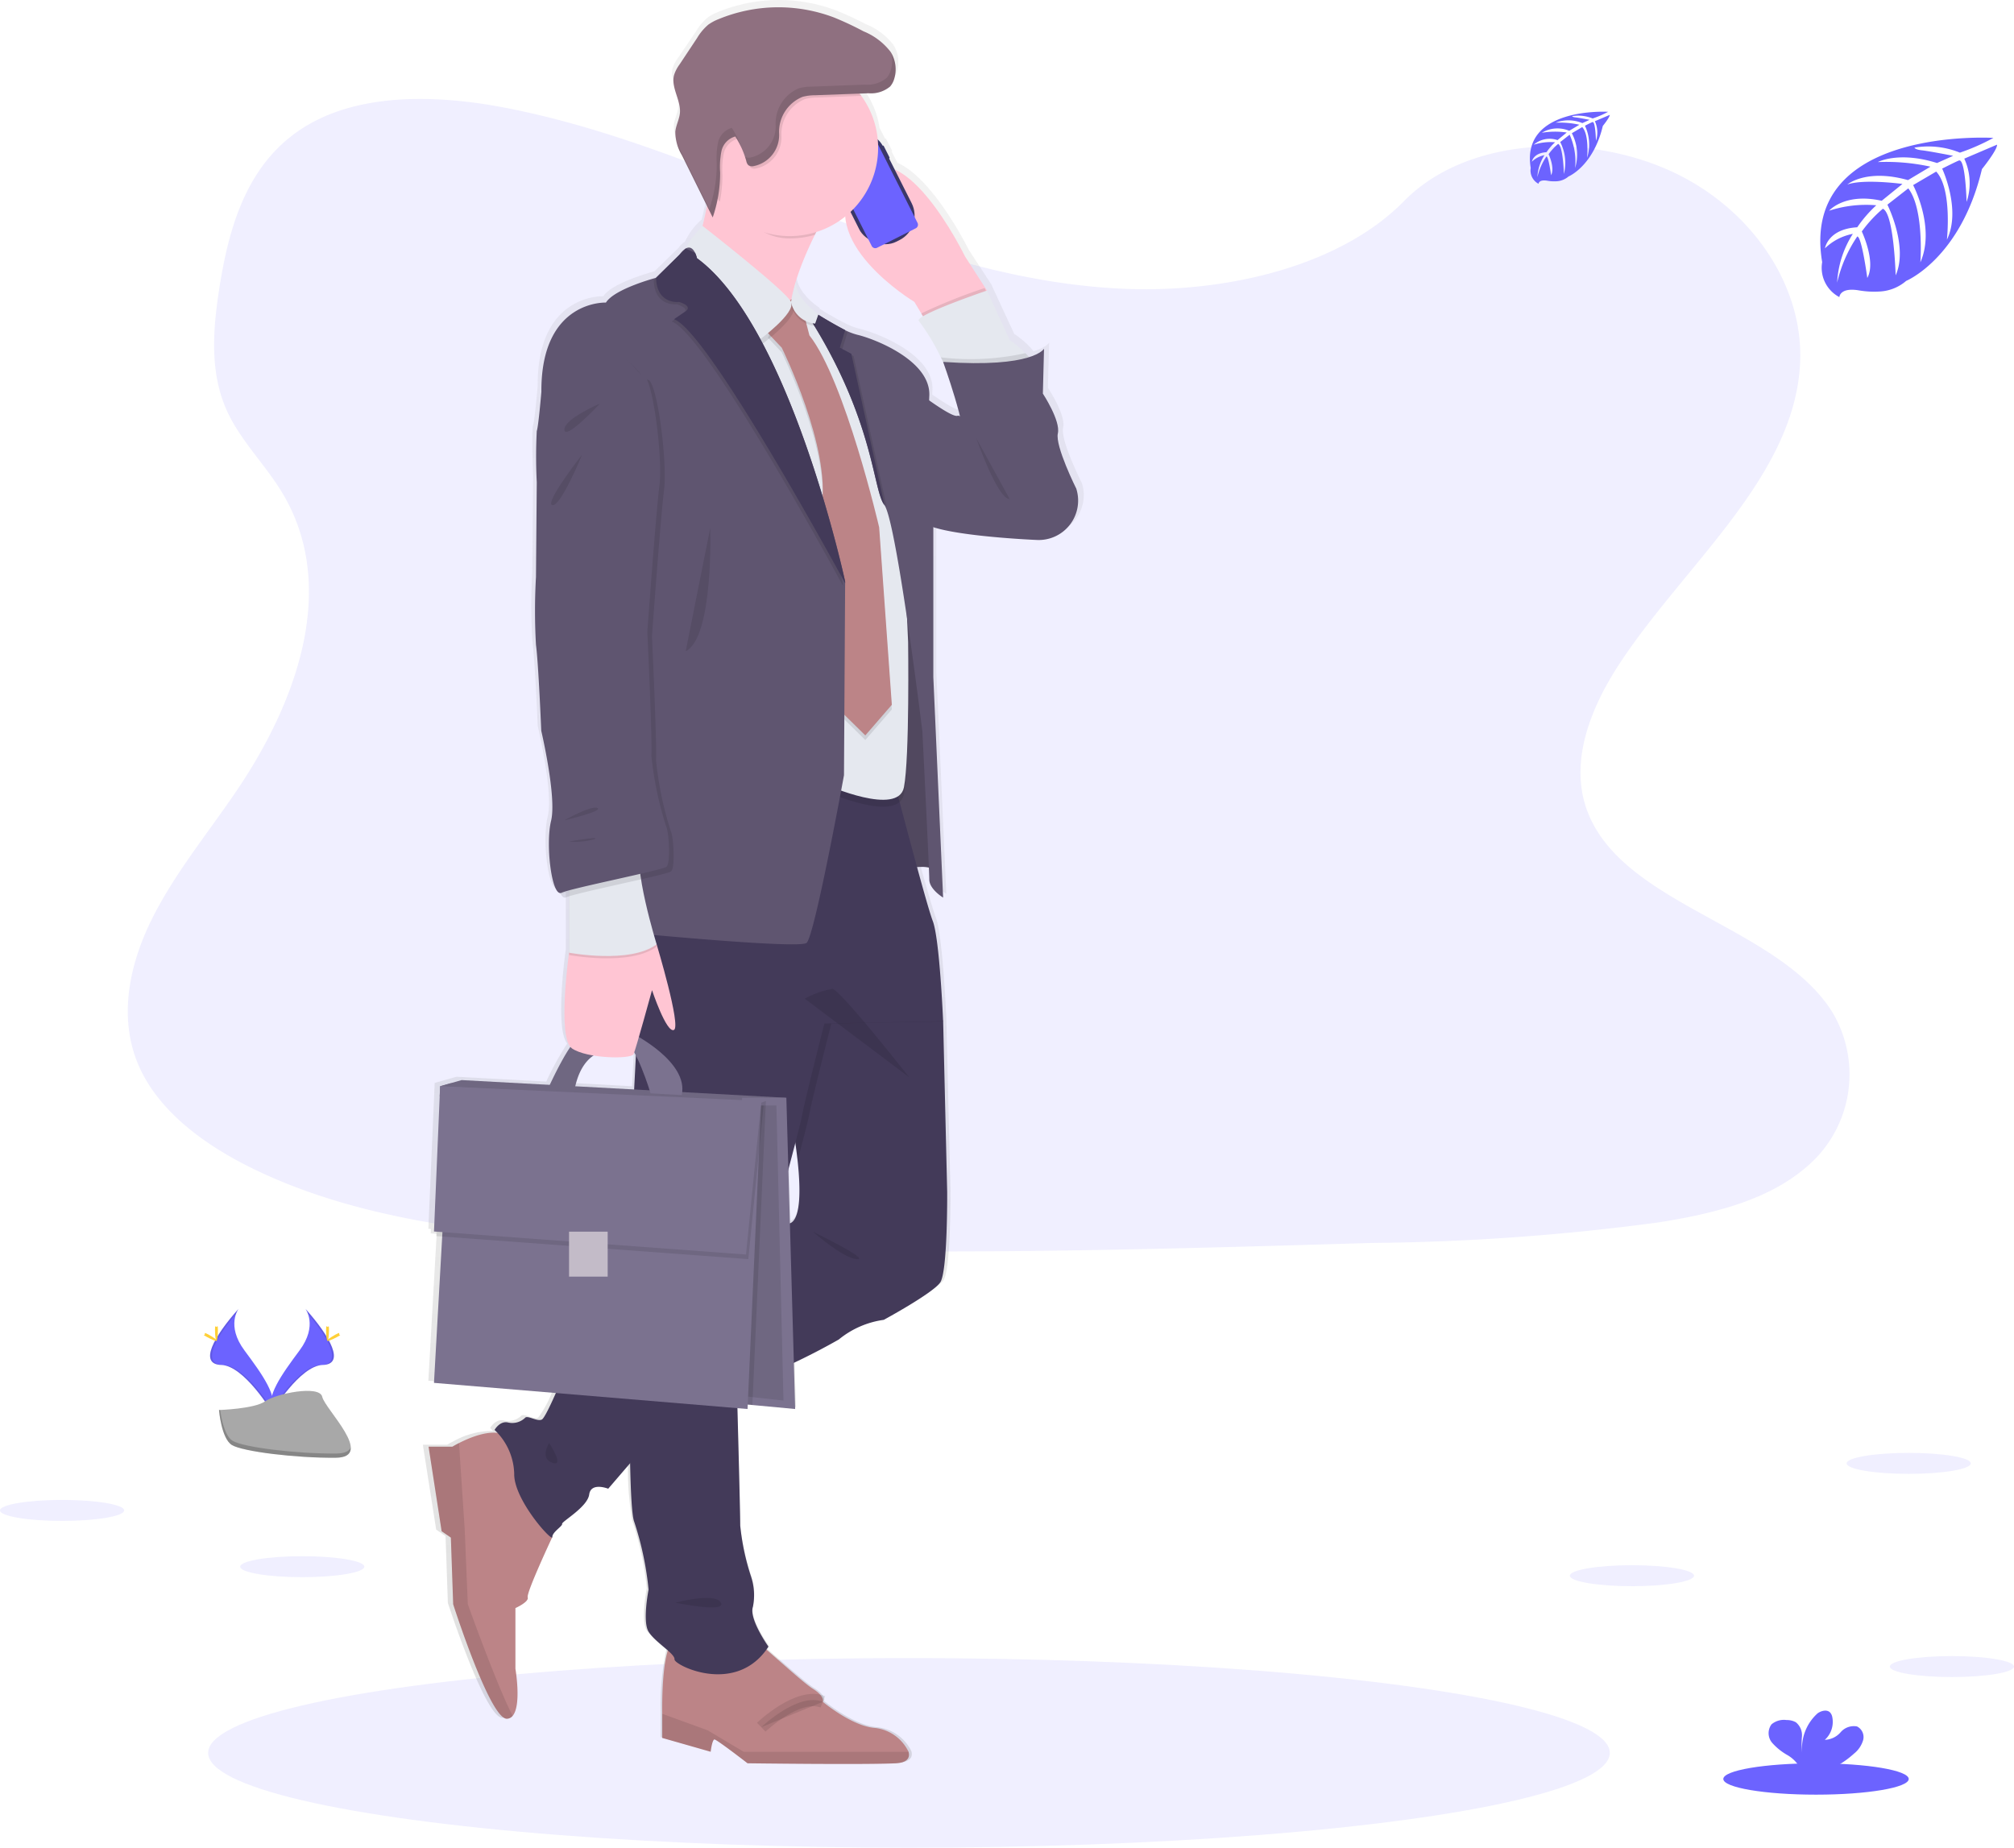 <svg xmlns="http://www.w3.org/2000/svg" xmlns:xlink="http://www.w3.org/1999/xlink" width="163.952" height="150.417" viewBox="0 0 163.952 150.417">
  <defs>
    <linearGradient id="linear-gradient" x1="0.5" y1="1" x2="0.5" gradientUnits="objectBoundingBox">
      <stop offset="0" stop-color="gray" stop-opacity="0.251"/>
      <stop offset="0.54" stop-color="gray" stop-opacity="0.122"/>
      <stop offset="1" stop-color="gray" stop-opacity="0.102"/>
    </linearGradient>
  </defs>
  <g id="personal_dev" transform="translate(0 -0.023)">
    <path id="Path_392" data-name="Path 392" d="M300.112,107.692c-8.987-.312-17.545-3.211-25.713-6.381s-16.273-6.687-25.043-8.377c-5.642-1.081-12.093-1.235-16.639,1.789-4.373,2.911-5.788,7.936-6.547,12.6-.563,3.508-.908,7.2.659,10.482,1.087,2.28,3.018,4.2,4.353,6.381,4.647,7.6,1.363,16.967-3.673,24.386-2.361,3.48-5.1,6.8-6.924,10.511s-2.667,7.949-1.072,11.729c1.58,3.754,5.347,6.558,9.428,8.538,8.288,4.018,18.054,5.169,27.577,5.818,21.081,1.441,42.273.818,63.411.188a186.48,186.48,0,0,0,23.373-1.676c4.274-.672,8.686-1.738,11.789-4.317a9.869,9.869,0,0,0,2.275-12.9c-4.428-6.871-16.665-8.579-19.76-15.954-1.7-4.06.047-8.581,2.521-12.344,5.31-8.071,14.208-15.162,14.677-24.4.323-6.338-3.957-12.688-10.571-15.689-6.933-3.144-16.549-2.748-21.663,2.457C317.3,105.907,308.045,107.968,300.112,107.692Z" transform="translate(-208.266 -84.147)" fill="#6c63ff" opacity="0.1"/>
    <ellipse id="Ellipse_35" data-name="Ellipse 35" cx="57.052" cy="7.718" rx="57.052" ry="7.718" transform="translate(16.945 135.004)" fill="#6c63ff" opacity="0.1"/>
    <path id="Path_393" data-name="Path 393" d="M400.3,88.638s-1.766-3.485-1.528-4.521-1.242-3.249-1.242-3.249l.1-3.671s-.2.375-1.271.7c-.09-.118-.188-.235-.289-.345a7.567,7.567,0,0,0-1.28-1.068l-1.877-4.05-1.815-2.78s-2.862-5.818-5.818-7.1l-.466-.91a.071.071,0,0,0,.028-.092l-.473-.925a.073.073,0,0,0-.092-.034l-.452-.886a7.115,7.115,0,0,0-1.314-3.17c-.047-.066-.1-.126-.146-.188l.736-.026a2.462,2.462,0,0,0,1.8-.563,1.646,1.646,0,0,0,.336-.619,2.628,2.628,0,0,0,.109-.55v-.541a1.511,1.511,0,0,0-.032-.188.129.129,0,0,0-.015-.073,2.189,2.189,0,0,0-.058-.218.292.292,0,0,1-.013-.043c-.026-.075-.054-.15-.086-.223a.211.211,0,0,1-.013-.03c-.034-.073-.071-.145-.111-.214L385,53.039h0a.754.754,0,0,0-.047-.084,5.308,5.308,0,0,0-2.252-1.689,26.03,26.03,0,0,0-2.44-1.126,13.138,13.138,0,0,0-9.572.135,3.789,3.789,0,0,0-.852.454,4.4,4.4,0,0,0-.929,1.092l-1.455,2.149a3.038,3.038,0,0,0-.471.867c-.272,1.021.582,2.044.486,3.1-.049.524-.33,1-.385,1.528a3.636,3.636,0,0,0,.55,1.937l2.082,4.129c-.111.542-.233,1.1-.366,1.635h0a5.539,5.539,0,0,0-1.37,1.824l-.028.015h0a1.689,1.689,0,0,0-.48.469L365.5,71.393s-3.438.893-4.154,2.025c0,0-5.4-.236-5.349,7.3,0,0-.238,2.827-.375,3.2s0,4.191,0,4.191l-.064,7.725a47.966,47.966,0,0,0,0,5.557c.206,1.46.445,7.018.445,7.018s1.289,5.417.813,7.348c-.458,1.849,0,5.892.751,5.908.143.295.306.439.484.357a2.071,2.071,0,0,1,.238-.086v4.615s-.929,6.466.113,7.7a25.16,25.16,0,0,0-1.708,3.1l-7.3-.392-.929.261h0l-.852.238-.516,11.875.206.015-.015.362.488.036-.679,11.96,10.107.831a9.05,9.05,0,0,1-1.162,2.168c-.375.188-1.194-.375-1.385-.143a1.554,1.554,0,0,1-1.432.375c-.668-.143-1.1.612-1.1.612s.1.086.244.246a6.428,6.428,0,0,0-3.2.826c-.334.169-.542.295-.542.295H346.65l1.083,6.909.764.522.188,5.443s3.056,9.42,4.456,9.358a.632.632,0,0,0,.471-.236c.751-.867.231-3.846.231-3.846v-4.959s1.145-.5,1.017-.88,1.847-4.5,2.023-4.88a.032.032,0,0,0,.015-.03c0-.424.86-.9.811-1.083s2.1-1.366,2.252-2.4,1.575-.471,1.575-.471l1.813-2.083a25.234,25.234,0,0,0,.336,4.767,25.479,25.479,0,0,1,1.194,5.559s-.526,2.59,0,3.438a9.1,9.1,0,0,0,1.6,1.533,21.37,21.37,0,0,0-.465,5.139v2.008l4.011,1.126s.126-1,.317-1,2.738,1.946,2.738,1.946,9.8.126,12.286,0c.938-.047,1.194-.45,1.049-.938a3.524,3.524,0,0,0-2.767-1.946c-1.911-.126-4.33-2.134-4.33-2.134s.188-.441-.828-1.068c-.7-.432-2.645-2.179-3.846-3.2.056-.077.115-.154.169-.237,0,0-1.624-2.252-1.288-3.251a4.684,4.684,0,0,0-.145-2.44,19.4,19.4,0,0,1-.907-4.193c0-.9-.135-5.987-.233-9.6l.837.069.017-.36.375.034,3.549.327-.109-3.793a23.739,23.739,0,0,0,3.722-1.892,7.593,7.593,0,0,1,3.724-1.6s4.058-2.166,4.679-3.061.563-7.395.563-7.395l-.334-13.93v-.011s-.285-6.734-.86-8.195c-.21-.541-.73-2.342-1.3-4.4a3.4,3.4,0,0,1,.98.041c.021.5.034.848.034.967,0,.8,1.145,1.479,1.145,1.479l-.811-18.018V91.787c2.5.8,8.545,1.044,8.545,1.044A3.226,3.226,0,0,0,400.3,88.638ZM376.722,73.157h-.013a12.5,12.5,0,0,1,.347-1.4Zm-16.408,61.8c1.481.244,3.191.173,3.32-.114.013-.028.03-.079.053-.145.047.083.092.167.139.253l-.145,2.718v.062l-4.88-.263A3.893,3.893,0,0,1,360.314,134.958Zm16.267,13.713-.126-4.4c.218-.811.413-1.547.58-2.177.075.524.139,1.006.188,1.451C377.684,147.719,377,148.533,376.581,148.67ZM390.47,82.683c-.28.107-1.344-.563-2.354-1.258,0-.128.009-.253.015-.375.143-2.874-4.536-4.662-5.969-4.993a5.145,5.145,0,0,1-1.006-.375,23.464,23.464,0,0,1-2.222-1.256l.019-.054s-1.847-1.169-1.886-2.628a24.955,24.955,0,0,1,1.588-3.853c.036-.073.075-.15.113-.223a7.367,7.367,0,0,0,2.4-1.273c.287,3.754,5.719,6.984,5.719,6.984l.58.938.137.221c-.293.173-.434.312-.334.392a17,17,0,0,1,1.824,2.99c.113.214.188.347.188.347s.888,2.416,1.4,4.437a.375.375,0,0,0-.214-.023Z" transform="translate(-312.226 -49.28)" fill="url(#linear-gradient)"/>
    <path id="Path_394" data-name="Path 394" d="M541.332,131.57l-.064.084-.218.291-4.176,2.95-.886-1.456-.563-.938s-8.324-4.993-4.745-9.8,8.868,6.1,8.868,6.1Z" transform="translate(-460.99 -107.902)" fill="#ffc5d3"/>
    <rect id="Rectangle_26" data-name="Rectangle 26" width="0.143" height="1.175" rx="0.071" transform="matrix(0.893, -0.45, 0.45, 0.893, 71.784, 11.911)" fill="#3a3768"/>
    <rect id="Rectangle_27" data-name="Rectangle 27" width="0.081" height="0.387" rx="0.04" transform="matrix(0.893, -0.45, 0.45, 0.893, 67.141, 13.218)" fill="#3a3768"/>
    <rect id="Rectangle_28" data-name="Rectangle 28" width="0.09" height="0.674" rx="0.045" transform="matrix(0.893, -0.45, 0.45, 0.893, 67.456, 13.851)" fill="#3a3768"/>
    <rect id="Rectangle_29" data-name="Rectangle 29" width="0.086" height="0.679" rx="0.043" transform="matrix(0.893, -0.45, 0.45, 0.893, 67.865, 14.662)" fill="#3a3768"/>
    <rect id="Rectangle_30" data-name="Rectangle 30" width="4.767" height="9.689" rx="2.24" transform="matrix(0.893, -0.45, 0.45, 0.893, 66.605, 12.055)" fill="#3a3768"/>
    <path id="Path_395" data-name="Path 395" d="M523.646,104.665a.169.169,0,0,0-.075.229l.015.032a.171.171,0,0,1-.075.231l-1.806.908a.169.169,0,0,1-.229-.075l-.017-.032a.171.171,0,0,0-.229-.077l-.351.178a.323.323,0,0,0-.145.437l3.836,7.615a.328.328,0,0,0,.439.145l3.149-1.586a.328.328,0,0,0,.144-.439l-3.838-7.618a.327.327,0,0,0-.439-.145Z" transform="translate(-453.608 -94.063)" fill="#6c63ff"/>
    <rect id="Rectangle_31" data-name="Rectangle 31" width="0.666" height="0.135" rx="0.068" transform="matrix(0.893, -0.45, 0.45, 0.893, 68.455, 11.448)" fill="#e6e8ec"/>
    <circle id="Ellipse_36" data-name="Ellipse 36" cx="0.077" cy="0.077" r="0.077" transform="translate(69.158 11.047)" fill="#e6e8ec"/>
    <path id="Path_396" data-name="Path 396" d="M545.723,261.28l-1.173,31.479s3.942-1.314,4.551-.328-.657-15.766-.657-15.766Z" transform="translate(-472.982 -221.472)" fill="#5f5570"/>
    <path id="Path_397" data-name="Path 397" d="M545.723,261.28l-1.173,31.479s3.942-1.314,4.551-.328-.657-15.766-.657-15.766Z" transform="translate(-472.982 -221.472)" opacity="0.15"/>
    <path id="Path_398" data-name="Path 398" d="M469.472,770.313c-2.44.126-12.074,0-12.074,0s-2.5-1.939-2.691-1.939-.312,1-.312,1l-3.941-1.126v-2s-.126-5.7,1.062-5.944a54.873,54.873,0,0,1,6.445,0c.188-.062,3.754,3.317,4.754,3.942s.813,1.064.813,1.064,2.378,2,4.255,2.126a3.459,3.459,0,0,1,2.72,1.939C470.645,769.864,470.392,770.266,469.472,770.313Z" transform="translate(-396.543 -626.744)" fill="#bc8487"/>
    <path id="Path_399" data-name="Path 399" d="M469.489,796.686c-2.44.126-12.074,0-12.074,0s-2.5-1.939-2.691-1.939-.312,1-.312,1l-3.941-1.126V792.66L454.16,794l2.941,1.751h13.418C470.662,796.237,470.408,796.639,469.489,796.686Z" transform="translate(-396.56 -653.117)" opacity="0.1"/>
    <path id="Path_400" data-name="Path 400" d="M493.43,788.889s3-2.877,5.011-2.065" transform="translate(-431.457 -648.259)" stroke="#000" stroke-miterlimit="10" stroke-width="1" opacity="0.1"/>
    <path id="Path_401" data-name="Path 401" d="M357.2,684.1c.126.375-1,.877-1,.877v4.942s.51,2.967-.227,3.833a.618.618,0,0,1-.462.235c-1.376.062-4.379-9.323-4.379-9.323l-.188-5.422-.751-.52-1.064-6.883h1.941s.2-.126.533-.295c.938-.479,2.9-1.314,3.971-.518L359.2,679.2S357.077,683.723,357.2,684.1Z" transform="translate(-314.241 -554.043)" fill="#bc8487"/>
    <path id="Path_402" data-name="Path 402" d="M355.973,697.417a.617.617,0,0,1-.462.235c-1.376.062-4.379-9.323-4.379-9.323l-.188-5.422-.751-.52L349.13,675.5h1.941s.2-.126.533-.295l.467,7.051.25,6.068S354.678,694.936,355.973,697.417Z" transform="translate(-314.24 -557.711)" opacity="0.1"/>
    <path id="Path_403" data-name="Path 403" d="M414.071,495.031c-.61.892-4.6,3.05-4.6,3.05a7.344,7.344,0,0,0-3.66,1.6,53.919,53.919,0,0,1-7.742,3.626c-2.971,1.222-5.631,2.239-5.631,2.239l-3.063,3.566-2.333,2.716s-1.408-.563-1.548.469-2.252,2.205-2.205,2.393-.8.657-.8,1.079-3.144-3.05-3.1-5.161a5.087,5.087,0,0,0-1.6-3.566s.422-.751,1.079-.61a1.51,1.51,0,0,0,1.408-.375c.188-.235.985.328,1.361.141s1.877-3.895,1.877-3.895l5.85-3.925,11.637-7.8.537-.36s1.548.709.92-5.1c-.122-1.126-.327-2.494-.638-4.161C399.906,470.673,406.8,469.5,406.8,469.5l6.053,2.018,1.455,2.252v.011l.328,13.878S414.681,494.14,414.071,495.031Z" transform="translate(-337.529 -390.611)" fill="#433a59"/>
    <path id="Path_404" data-name="Path 404" d="M447.98,592.815s.019.666.047,1.7c-2.971,1.222-5.631,2.239-5.631,2.239l-3.063,3.566c-.051-2.956-.039-6.8,0-10.732l11.637-7.8C449.53,587.126,447.98,592.815,447.98,592.815Z" transform="translate(-387.486 -481.825)" opacity="0.1"/>
    <path id="Path_405" data-name="Path 405" d="M516.815,473.8v.011l-9.1.176s-1.6,6.241-1.83,7.555c-.058.323-.411,1.7-.91,3.6-.122-1.126-.327-2.494-.638-4.161-1.924-10.276,4.974-11.449,4.974-11.449l6.053,2.018Z" transform="translate(-440.039 -390.635)" opacity="0.1"/>
    <path id="Path_406" data-name="Path 406" d="M437.848,387.493l-1.173,22.523s-.845,33.08,0,35.239a25.677,25.677,0,0,1,1.173,5.537s-.516,2.581,0,3.425,2.158,1.783,2.112,2.252,5.021,3,7.648-1.032c0,0-1.6-2.252-1.267-3.238a4.808,4.808,0,0,0-.141-2.44,19.526,19.526,0,0,1-.891-4.182c0-1.413-.328-13.232-.328-13.232s5.115-18.769,5.349-20.083,1.83-7.555,1.83-7.555l9.666-.188s-.281-6.71-.845-8.164-3.331-12.106-3.331-12.106Z" transform="translate(-385.05 -321.361)" fill="#433a59"/>
    <path id="Path_407" data-name="Path 407" d="M191.583,469.89l-.839.24-.034.83,25.154.325v-.327Z" transform="translate(-154.916 -381.678)" fill="#7b728f"/>
    <path id="Path_408" data-name="Path 408" d="M470.5,123.775c-3.66,7.423-1.387,8.975-1.025,9.167-.775-.36-10.85-5.094-9.525-6.3.862-.783,1.6-4.187,2.033-6.627.257-1.456.407-2.569.407-2.569l10.573,1.939A49.844,49.844,0,0,0,470.5,123.775Z" transform="translate(-404.164 -104.637)" fill="#ffc5d3"/>
    <path id="Path_409" data-name="Path 409" d="M568.117,174.52l-.218.291-4.184,2.95-.886-1.456a45.411,45.411,0,0,1,5.156-2.065Z" transform="translate(-487.831 -150.768)" opacity="0.1"/>
    <path id="Path_410" data-name="Path 410" d="M571.011,182.163c-.375,1.314-6.71,0-6.71,0l-.657-1.032s-.066-.131-.176-.345a17.053,17.053,0,0,0-1.792-2.979c-.516-.422,5.537-2.487,5.537-2.487l1.854,4.035a7.474,7.474,0,0,1,1.258,1.064A1.975,1.975,0,0,1,571.011,182.163Z" transform="translate(-486.868 -151.645)" fill="#e5e8ef"/>
    <path id="Path_411" data-name="Path 411" d="M555.55,215s3.754,2.962,4.317,2.748,9.666,5.933,9.666,5.933a3.208,3.208,0,0,1-3.238,4.176s-9.056-.375-9.431-1.689S555.55,215,555.55,215Z" transform="translate(-481.918 -183.878)" fill="#5f5570"/>
    <path id="Path_412" data-name="Path 412" d="M483.382,183.256l-4.082,4.223,5.725,36.412,2.252-1.314s5.818,2.581,6.288.188.34-11.824.34-11.824l-.762-17.038s-2.675-5.959-2.675-6.147-3.857-3.1-3.857-3.1l-1.821-1.408Z" transform="translate(-419.979 -158.087)" opacity="0.1"/>
    <path id="Path_413" data-name="Path 413" d="M483.382,180.256l-4.082,4.223,5.725,36.412,2.252-1.314s5.818,2.581,6.288.188.34-11.824.34-11.824l-.762-17.038s-2.675-5.959-2.675-6.147-3.857-3.1-3.857-3.1l-1.821-1.408Z" transform="translate(-419.979 -155.65)" fill="#e5e8ef"/>
    <path id="Path_414" data-name="Path 414" d="M497.426,180.053l-1.126,2.3,1.126,1.188s4.035,8.149,3.238,12.982l.845,15.907,2.721,2.675,2.158-2.492-1.032-14.452s-2.768-11.918-5.678-15.625l-.845-3.285Z" transform="translate(-433.788 -154.838)" opacity="0.1"/>
    <path id="Path_415" data-name="Path 415" d="M497.426,178.053l-1.126,2.3,1.126,1.188s4.035,8.149,3.238,12.982l.845,15.907,2.721,2.675,2.158-2.492-1.032-14.452s-2.768-11.918-5.678-15.625l-.845-3.285Z" transform="translate(-433.788 -153.213)" fill="#bc8487"/>
    <path id="Path_416" data-name="Path 416" d="M482.28,119.348c-1.025,1.652-1.832,3.106-2.462,4.386a7.217,7.217,0,0,1-2.046.295c-2.32,0-3.656-1.6-4.97-3.309-.3-.387-1.288-.3-1.5-.751.257-1.456.407-2.569.407-2.569Z" transform="translate(-413.48 -104.596)" opacity="0.1"/>
    <path id="Path_417" data-name="Path 417" d="M481.834,82.24a7.194,7.194,0,1,1-1.368-4.221A7.194,7.194,0,0,1,481.834,82.24Z" transform="translate(-410.349 -70.19)" fill="#ffc5d3"/>
    <path id="Path_418" data-name="Path 418" d="M467.635,158.6l-5.912-7.132s-.546-.22,1.3-2.151c0,0,6.776,5.282,7.2,6.179S467.635,158.6,467.635,158.6Z" transform="translate(-405.64 -130.525)" opacity="0.1"/>
    <path id="Path_419" data-name="Path 419" d="M466.635,156.6l-5.912-7.132s-.546-.22,1.3-2.151c0,0,6.776,5.282,7.2,6.179S466.635,156.6,466.635,156.6Z" transform="translate(-404.827 -128.901)" fill="#e5e8ef"/>
    <path id="Path_420" data-name="Path 420" d="M521.522,228.8s-1.126-.676-1.126-1.473-.563-12.059-.563-12.059-.826-6.721-1.689-12.063h0c-.507-3.148-1.027-5.818-1.395-6.348l-.015-.023c-.985-1.267-.8-7.461-6.945-16.517a33.949,33.949,0,0,0,3.754,2.29,5.148,5.148,0,0,0,.989.375c1.408.328,6.006,2.111,5.865,4.974s.328,9.431.328,9.431v13.463Z" transform="translate(-444.746 -155.707)" fill="#5f5570"/>
    <path id="Path_421" data-name="Path 421" d="M578.863,204.234c-.375,1.314-6.71,0-6.71,0L571.5,203.2s-.066-.131-.176-.345a.122.122,0,0,1-.009-.023,20.5,20.5,0,0,0,6.866-.343A1.975,1.975,0,0,1,578.863,204.234Z" transform="translate(-494.72 -173.716)" opacity="0.1"/>
    <path id="Path_422" data-name="Path 422" d="M572.3,201.625s1.971,5.443,1.689,6.8,4.551,6.71,4.551,6.71l4.6-3.191s-1.736-3.472-1.5-4.5-1.22-3.238-1.22-3.238l.094-3.656S579.667,202.136,572.3,201.625Z" transform="translate(-495.524 -172.14)" fill="#5f5570"/>
    <path id="Path_423" data-name="Path 423" d="M480.773,78.395l-3.566.135a3.971,3.971,0,0,0-1.032.13,3.08,3.08,0,0,0-1.909,2.965,2.588,2.588,0,0,1-2.115,2.69.528.528,0,0,1-.389-.086.642.642,0,0,1-.165-.332,7.264,7.264,0,0,0-.9-2,1.572,1.572,0,0,0-1.126,1.2,6.725,6.725,0,0,0-.105,1.729,11.189,11.189,0,0,1-.212,2.194,7.194,7.194,0,1,1,11.523-8.615Z" transform="translate(-410.656 -70.567)" opacity="0.1"/>
    <path id="Path_424" data-name="Path 424" d="M465.836,59.75a3.971,3.971,0,0,1,1.032-.13l4.33-.161a2.431,2.431,0,0,0,1.768-.552,1.654,1.654,0,0,0,.33-.617,2.665,2.665,0,0,0-.28-2.183,5.294,5.294,0,0,0-2.217-1.689,25.755,25.755,0,0,0-2.4-1.126,12.763,12.763,0,0,0-9.4.135,3.8,3.8,0,0,0-.837.449,4.326,4.326,0,0,0-.912,1.089l-1.425,2.147a2.955,2.955,0,0,0-.449.867c-.268,1.019.563,2.038.477,3.087-.049.522-.325,1-.375,1.522a3.66,3.66,0,0,0,.542,1.928l2.5,5.051a11.189,11.189,0,0,0,.606-3.66,6.487,6.487,0,0,1,.105-1.729,1.584,1.584,0,0,1,1.126-1.2,7.238,7.238,0,0,1,.9,2,.634.634,0,0,0,.165.332.525.525,0,0,0,.388.086,2.576,2.576,0,0,0,2.115-2.69A3.07,3.07,0,0,1,465.836,59.75Z" transform="translate(-400.503 -51.845)" fill="#8f7080"/>
    <path id="Path_425" data-name="Path 425" d="M190.89,469l1.753-.5,26.432,1.44-2.909.375Z" transform="translate(-155.062 -380.549)" fill="#7b728f"/>
    <path id="Path_426" data-name="Path 426" d="M190.89,469l1.753-.5,26.432,1.44-2.909.375Z" transform="translate(-155.062 -380.549)" opacity="0.1"/>
    <path id="Path_427" data-name="Path 427" d="M324.5,501.508l-3.487-.325-1.224-.113v-19.4l.323-4.5.071-1h3.6Z" transform="translate(-259.769 -386.78)" fill="#7b728f"/>
    <path id="Path_428" data-name="Path 428" d="M323.548,503.524l-2.782-.308-.976-.107V484.72l.257-4.268.056-.952h2.87Z" transform="translate(-259.769 -389.485)" opacity="0.1"/>
    <path id="Path_429" data-name="Path 429" d="M401.42,503.229s1.736-3.808,2.464-3.926a11.2,11.2,0,0,1,2.065,0l-.118,1.1s-1.783.141-2.346,3.119Z" transform="translate(-356.716 -414.777)" fill="#7b728f"/>
    <path id="Path_430" data-name="Path 430" d="M401.42,503.229s1.736-3.808,2.464-3.926a11.2,11.2,0,0,1,2.065,0l-.118,1.1s-1.783.141-2.346,3.119Z" transform="translate(-356.716 -414.777)" opacity="0.1"/>
    <path id="Path_431" data-name="Path 431" d="M433.137,497.41s4.668,2.322,4.058,5.043l-2.534-.141s-1.22-4.058-2.181-4.27S433.137,497.41,433.137,497.41Z" transform="translate(-381.699 -413.283)" fill="#7b728f"/>
    <path id="Path_432" data-name="Path 432" d="M422.777,183.86V184l-.094,15.629s-2.393,13.138-3.05,13.654-15.062-.892-15.062-.892l-6.522-43.966c-.047-7.508,5.255-7.273,5.255-7.273.7-1.126,4.082-2.018,4.082-2.018l1.877-1.83.06-.084a1.668,1.668,0,0,1,.473-.467h0c.387-.223.633.071.773.362a2.183,2.183,0,0,1,.146.426C418.319,163.115,422.777,183.86,422.777,183.86Z" transform="translate(-353.977 -136.497)" fill="#5f5570"/>
    <path id="Path_433" data-name="Path 433" d="M462.191,185.2v.137c-2.359-4.317-11.449-20.672-13.936-21.487l.957-.657s.638-.375-.535-.751c0,0-1.83.235-1.877-1.971l1.937-1.914.473-.467h0l.773.362a2.179,2.179,0,0,1,.146.426C457.733,164.455,462.191,185.2,462.191,185.2Z" transform="translate(-393.579 -137.649)" opacity="0.1"/>
    <path id="Path_434" data-name="Path 434" d="M463.191,184.2v.137c-2.359-4.317-11.449-20.672-13.936-21.487l.957-.657s.638-.375-.535-.751c0,0-1.83.235-1.877-1.971l1.937-1.914.473-.467h0l.773.362a2.183,2.183,0,0,1,.146.426C458.733,163.455,463.191,184.2,463.191,184.2Z" transform="translate(-394.391 -136.837)" fill="#433a59"/>
    <path id="Path_435" data-name="Path 435" d="M517.76,197.819l-.015-.023c-.985-1.267-.8-7.461-6.945-16.517a33.951,33.951,0,0,0,3.754,2.29L514.12,185l.938.5Z" transform="translate(-445.567 -156.487)" opacity="0.1"/>
    <path id="Path_436" data-name="Path 436" d="M516.76,196.819l-.015-.023c-.985-1.267-.8-7.461-6.944-16.517a33.936,33.936,0,0,0,3.754,2.29L513.12,184l.938.5Z" transform="translate(-444.754 -155.674)" fill="#433a59"/>
    <path id="Path_437" data-name="Path 437" d="M506.695,172.58l-.385,1.625a2.2,2.2,0,0,0,1.969,1.768l.272-.775S506.73,174.031,506.695,172.58Z" transform="translate(-441.919 -149.42)" opacity="0.1"/>
    <path id="Path_438" data-name="Path 438" d="M506.695,171.58l-.385,1.625a2.2,2.2,0,0,0,1.969,1.768l.272-.775S506.73,173.031,506.695,171.58Z" transform="translate(-441.919 -148.607)" fill="#e5e8ef"/>
    <path id="Path_439" data-name="Path 439" d="M322.117,477.57l-1.1,24.751-1.224-.113v-19.4l.323-4.5Z" transform="translate(-259.769 -387.917)" opacity="0.1"/>
    <path id="Path_440" data-name="Path 440" d="M188.981,487.129l-.751,13.388,25.526,2.128,1.119-25.075Z" transform="translate(-152.901 -387.917)" fill="#7b728f"/>
    <path id="Path_441" data-name="Path 441" d="M189.23,484.994l.5-11.824,26.145,1.2-1.244,12.5Z" transform="translate(-153.714 -384.343)" opacity="0.1"/>
    <path id="Path_442" data-name="Path 442" d="M188.23,482.994l.5-11.824,26.145,1.2-1.244,12.5Z" transform="translate(-152.901 -382.718)" fill="#7b728f"/>
    <rect id="Rectangle_32" data-name="Rectangle 32" width="3.144" height="3.66" transform="translate(46.324 100.291)" fill="#c3bbc8"/>
    <path id="Path_443" data-name="Path 443" d="M408.892,455.78l-.469,1.267s-.985,6.944.235,7.789,4.833.892,5.021.469,1.5-5.208,1.5-5.208,1.173,3.519,1.783,3.238-1.408-6.971-1.408-6.971Z" transform="translate(-362.1 -379.466)" fill="#ffc5d3"/>
    <path id="Path_444" data-name="Path 444" d="M410.05,416.842v6.71s4.974.938,7.132-.683c0,0-2.018-6.5-1.267-8.138S410.05,416.842,410.05,416.842Z" transform="translate(-363.726 -345.784)" opacity="0.1"/>
    <path id="Path_445" data-name="Path 445" d="M410.05,415.842v6.71s4.974.938,7.132-.683c0,0-2.018-6.5-1.267-8.138S410.05,415.842,410.05,415.842Z" transform="translate(-363.726 -344.971)" fill="#e5e8ef"/>
    <path id="Path_446" data-name="Path 446" d="M399.073,205.359l-1.314.7s-.235,2.815-.375,3.191a41.133,41.133,0,0,0,0,4.176l-.064,7.7a48.5,48.5,0,0,0,0,5.537c.2,1.455.43,6.991.43,6.991s1.269,5.4.8,7.32.047,6.241.845,5.865,8.164-1.83,8.54-2.112.188-2.909,0-3.238a27.951,27.951,0,0,1-1.22-5.818c.094-1.032-.328-10.088-.328-10.088s.7-9.666.985-11.918-.563-8.868-1.314-8.962S403.108,199.493,399.073,205.359Z" transform="translate(-353.313 -173.762)" opacity="0.1"/>
    <path id="Path_447" data-name="Path 447" d="M397.073,203.359l-1.314.7s-.235,2.815-.375,3.191a41.133,41.133,0,0,0,0,4.176l-.064,7.7a48.5,48.5,0,0,0,0,5.537c.2,1.455.43,6.991.43,6.991s1.269,5.4.8,7.32.047,6.241.845,5.865,8.164-1.83,8.54-2.112.188-2.909,0-3.238a27.953,27.953,0,0,1-1.22-5.818c.094-1.032-.329-10.088-.329-10.088s.7-9.666.985-11.918-.563-8.868-1.314-8.962S401.108,197.493,397.073,203.359Z" transform="translate(-351.688 -172.137)" fill="#5f5570"/>
    <g id="Group_13" data-name="Group 13" transform="translate(55.087 4.343)" opacity="0.1">
      <path id="Path_448" data-name="Path 448" d="M461.23,104.77a1.572,1.572,0,0,0-1.126,1.2,6.726,6.726,0,0,0-.105,1.729,11.189,11.189,0,0,1-.6,3.66l-2.506-5.051c-.049-.1-.1-.2-.148-.306a6.826,6.826,0,0,0,.43,1.01l2.506,5.051a11.187,11.187,0,0,0,.6-3.66,6.564,6.564,0,0,1,.105-1.729,1.581,1.581,0,0,1,1.126-1.2,7.526,7.526,0,0,1,.486.888A7.32,7.32,0,0,0,461.23,104.77Z" transform="translate(-456.74 -98.679)"/>
      <path id="Path_449" data-name="Path 449" d="M498.24,72.32a2.657,2.657,0,0,1-.045,1.4,1.656,1.656,0,0,1-.332.618,2.42,2.42,0,0,1-1.768.552l-4.328.161a3.985,3.985,0,0,0-1.034.13,3.083,3.083,0,0,0-1.909,2.965,2.588,2.588,0,0,1-2.115,2.69.527.527,0,0,1-.389-.086h0c.043.122.084.246.12.375a.619.619,0,0,0,.163.332.527.527,0,0,0,.389.086,2.574,2.574,0,0,0,2.115-2.69,3.076,3.076,0,0,1,1.909-2.965,3.985,3.985,0,0,1,1.034-.129l4.328-.161a2.431,2.431,0,0,0,1.768-.552,1.658,1.658,0,0,0,.332-.618,2.665,2.665,0,0,0-.238-2.106Z" transform="translate(-480.768 -72.32)"/>
    </g>
    <path id="Path_450" data-name="Path 450" d="M512.28,479.01a7.313,7.313,0,0,1,2.252-.8c.627.047,6.256,7.205,6.256,7.205Z" transform="translate(-446.769 -397.686)" opacity="0.1"/>
    <path id="Path_451" data-name="Path 451" d="M410.926,224.35s-2.971,1.269-2.892,2.145S410.926,224.35,410.926,224.35Z" transform="translate(-362.087 -191.473)" opacity="0.1"/>
    <path id="Path_452" data-name="Path 452" d="M404.8,246.45s-3.117,3.987-2.429,4.12S404.8,246.45,404.8,246.45Z" transform="translate(-357.407 -209.425)" opacity="0.1"/>
    <path id="Path_453" data-name="Path 453" d="M462.641,278.28s.285,8.915-2,10.041Z" transform="translate(-404.821 -235.281)" opacity="0.1"/>
    <path id="Path_454" data-name="Path 454" d="M408,400.638s2.2-1.25,2.7-1S408,400.638,408,400.638Z" transform="translate(-362.061 -333.834)" opacity="0.1"/>
    <path id="Path_455" data-name="Path 455" d="M410.05,413.108a5.9,5.9,0,0,0,2.048-.188C412.756,412.633,410.05,413.108,410.05,413.108Z" transform="translate(-363.726 -344.576)" opacity="0.1"/>
    <path id="Path_456" data-name="Path 456" d="M586.7,239.41s1.723,4.949,2.716,4.949" transform="translate(-507.221 -203.706)" opacity="0.1"/>
    <path id="Path_457" data-name="Path 457" d="M456.16,742.764s3.232-.876,3.709,0S456.16,742.764,456.16,742.764Z" transform="translate(-401.182 -612.27)" opacity="0.1"/>
    <path id="Path_458" data-name="Path 458" d="M400.157,675.21s-.805,1.233.259,1.609S400.157,675.21,400.157,675.21Z" transform="translate(-355.453 -557.711)" opacity="0.1"/>
    <path id="Path_459" data-name="Path 459" d="M515.8,583.53s2.44,2.174,3.592,2.237S515.8,583.53,515.8,583.53Z" transform="translate(-449.628 -483.239)" opacity="0.1"/>
    <path id="Path_460" data-name="Path 460" d="M966.85,109.02s-15.8-.959-13.94,10.115a2.694,2.694,0,0,0,1.4,2.847s.028-.822,1.622-.542a7.4,7.4,0,0,0,1.716.083,3.581,3.581,0,0,0,2.1-.861h0s4.443-1.834,6.169-9.1c0,0,1.278-1.584,1.228-1.991l-2.667,1.139a4.756,4.756,0,0,1,.188,3.523s-.086-3.453-.6-3.378c-.105.017-1.387.666-1.387.666s1.569,3.352.385,5.786c0,0,.451-4.129-.873-5.544l-1.877,1.1s1.834,3.461.591,6.286c0,0,.319-4.332-.985-6.019l-1.7,1.327s1.721,3.412.672,5.755c0,0-.137-5.043-1.042-5.424a10.458,10.458,0,0,0-1.714,1.851s1.179,2.478.447,3.784c0,0-.448-3.36-.816-3.378a11.152,11.152,0,0,0-1.637,3.754,8.091,8.091,0,0,1,1.278-3.966,4.462,4.462,0,0,0-2.271,1.177s.231-1.575,2.628-1.712a10.319,10.319,0,0,1,1.552-1.792,9.775,9.775,0,0,0-3.844.443s1.278-1.485,4.283-.809l1.689-1.37s-3.151-.432-4.486.045c0,0,1.537-1.314,4.938-.357l1.828-1.094a16.772,16.772,0,0,0-4.285-.375s1.689-.91,4.82.077l1.314-.587s-1.967-.387-2.543-.447-.608-.221-.608-.221a6.83,6.83,0,0,1,3.7.411A17.185,17.185,0,0,0,966.85,109.02Z" transform="translate(-804.574 -97.772)" fill="#6c63ff"/>
    <path id="Path_461" data-name="Path 461" d="M833.176,97.76s-7.132-.43-6.3,4.574a1.221,1.221,0,0,0,.634,1.286s.013-.375.732-.246a3.2,3.2,0,0,0,.777.038,1.618,1.618,0,0,0,.938-.39h0s2.006-.83,2.787-4.11c0,0,.578-.715.563-.9l-1.209.514a2.166,2.166,0,0,1,.088,1.592s-.039-1.56-.272-1.524c-.047,0-.625.3-.625.3a3.562,3.562,0,0,1,.173,2.615s.2-1.866-.394-2.506l-.846.5a3.744,3.744,0,0,1,.266,2.84,5.322,5.322,0,0,0-.445-2.72l-.768.6a3.661,3.661,0,0,1,.3,2.6s-.062-2.279-.469-2.451a4.706,4.706,0,0,0-.775.837s.533,1.126.2,1.71c0,0-.2-1.518-.375-1.526a5.053,5.053,0,0,0-.74,1.689,3.64,3.64,0,0,1,.578-1.791,2.012,2.012,0,0,0-1.027.531s.105-.711,1.192-.773a4.615,4.615,0,0,1,.7-.809,4.4,4.4,0,0,0-1.738.2,1.969,1.969,0,0,1,1.935-.375l.751-.619a6.478,6.478,0,0,0-2.027.021,2.464,2.464,0,0,1,2.23-.161l.828-.494a7.52,7.52,0,0,0-1.937-.167,2.973,2.973,0,0,1,2.179.034l.589-.265s-.888-.175-1.149-.2-.274-.1-.274-.1a3.1,3.1,0,0,1,1.67.188A7.591,7.591,0,0,0,833.176,97.76Z" transform="translate(-702.265 -88.635)" fill="#6c63ff"/>
    <ellipse id="Ellipse_37" data-name="Ellipse 37" cx="5.054" cy="0.854" rx="5.054" ry="0.854" transform="translate(153.843 134.841)" fill="#6c63ff" opacity="0.1"/>
    <ellipse id="Ellipse_38" data-name="Ellipse 38" cx="5.054" cy="0.854" rx="5.054" ry="0.854" transform="translate(0 122.129)" fill="#6c63ff" opacity="0.1"/>
    <ellipse id="Ellipse_39" data-name="Ellipse 39" cx="5.054" cy="0.854" rx="5.054" ry="0.854" transform="translate(150.326 118.3)" fill="#6c63ff" opacity="0.1"/>
    <ellipse id="Ellipse_40" data-name="Ellipse 40" cx="5.054" cy="0.854" rx="5.054" ry="0.854" transform="translate(19.55 126.71)" fill="#6c63ff" opacity="0.1"/>
    <ellipse id="Ellipse_41" data-name="Ellipse 41" cx="5.054" cy="0.854" rx="5.054" ry="0.854" transform="translate(127.796 127.444)" fill="#6c63ff" opacity="0.1"/>
    <ellipse id="Ellipse_42" data-name="Ellipse 42" cx="7.547" cy="1.276" rx="7.547" ry="1.276" transform="translate(140.288 143.571)" fill="#6c63ff"/>
    <path id="Path_462" data-name="Path 462" d="M937.314,794.748a2.192,2.192,0,0,0,.719-1.085.968.968,0,0,0-.5-1.105,1.412,1.412,0,0,0-1.329.465,1.784,1.784,0,0,1-1.293.625,1.971,1.971,0,0,0,.61-1.843.776.776,0,0,0-.171-.375c-.255-.274-.721-.156-1.027.06a3.831,3.831,0,0,0-1.254,3.206,6.143,6.143,0,0,1-.019-1.314,1.354,1.354,0,0,0-.5-1.167,1.5,1.5,0,0,0-.751-.178,1.564,1.564,0,0,0-1.226.349,1.21,1.21,0,0,0,.047,1.5,4.853,4.853,0,0,0,1.271,1.017,2.8,2.8,0,0,1,.907.865.72.72,0,0,1,.068.154h2.751a7.676,7.676,0,0,0,1.695-1.175Z" transform="translate(-786.36 -651.988)" fill="#6c63ff"/>
    <path id="Path_463" data-name="Path 463" d="M283.435,617s1.032,1.348-.475,3.378-2.75,3.754-2.252,5.023c0,0,2.275-3.78,4.129-3.833S285.471,619.279,283.435,617Z" transform="translate(-258.57 -510.427)" fill="#6c63ff"/>
    <path id="Path_464" data-name="Path 464" d="M283.7,617a1.621,1.621,0,0,1,.21.422c1.806,2.121,2.768,4.1,1.032,4.152-1.616.045-3.555,2.935-4.02,3.666a1.721,1.721,0,0,0,.054.167s2.275-3.78,4.129-3.833S285.734,619.279,283.7,617Z" transform="translate(-258.833 -510.427)" opacity="0.1"/>
    <path id="Path_465" data-name="Path 465" d="M304.906,624.849c0,.475-.053.86-.118.86s-.118-.375-.118-.86.066-.251.131-.251S304.906,624.375,304.906,624.849Z" transform="translate(-278.125 -516.553)" fill="#ffd037"/>
    <path id="Path_466" data-name="Path 466" d="M305.922,627.8c-.417.227-.781.364-.811.308s.28-.289.7-.516.253-.062.283,0S306.339,627.57,305.922,627.8Z" transform="translate(-278.482 -518.933)" fill="#ffd037"/>
    <path id="Path_467" data-name="Path 467" d="M256.682,617s-1.032,1.348.475,3.378,2.75,3.754,2.252,5.023c0,0-2.273-3.78-4.129-3.833S254.645,619.279,256.682,617Z" transform="translate(-237.262 -510.427)" fill="#6c63ff"/>
    <path id="Path_468" data-name="Path 468" d="M256.664,617a1.657,1.657,0,0,0-.212.422c-1.806,2.121-2.767,4.1-1.032,4.152,1.618.045,3.557,2.935,4.022,3.666a1.345,1.345,0,0,1-.056.167s-2.273-3.78-4.129-3.833S254.628,619.279,256.664,617Z" transform="translate(-237.244 -510.427)" opacity="0.1"/>
    <path id="Path_469" data-name="Path 469" d="M256.49,624.849c0,.475.054.86.12.86s.118-.375.118-.86-.066-.251-.131-.251S256.49,624.375,256.49,624.849Z" transform="translate(-238.988 -516.553)" fill="#ffd037"/>
    <path id="Path_470" data-name="Path 470" d="M251.9,627.8c.417.227.779.364.811.308s-.282-.289-.7-.516-.251-.062-.283,0S251.479,627.57,251.9,627.8Z" transform="translate(-235.051 -518.933)" fill="#ffd037"/>
    <path id="Path_471" data-name="Path 471" d="M258.24,654.139s2.883-.088,3.754-.708,4.435-1.357,4.649-.364,4.334,4.934,1.079,4.961-7.564-.507-8.431-1.036S258.24,654.139,258.24,654.139Z" transform="translate(-240.41 -539.33)" fill="#a8a8a8"/>
    <path id="Path_472" data-name="Path 472" d="M267.778,664.407c-3.255.026-7.564-.507-8.431-1.036-.659-.4-.923-1.845-1.012-2.511h-.1s.188,2.326,1.049,2.853,5.176,1.062,8.431,1.036c.938,0,1.263-.342,1.246-.837C268.835,664.214,268.477,664.4,267.778,664.407Z" transform="translate(-240.41 -546.055)" opacity="0.2"/>
  </g>
</svg>
